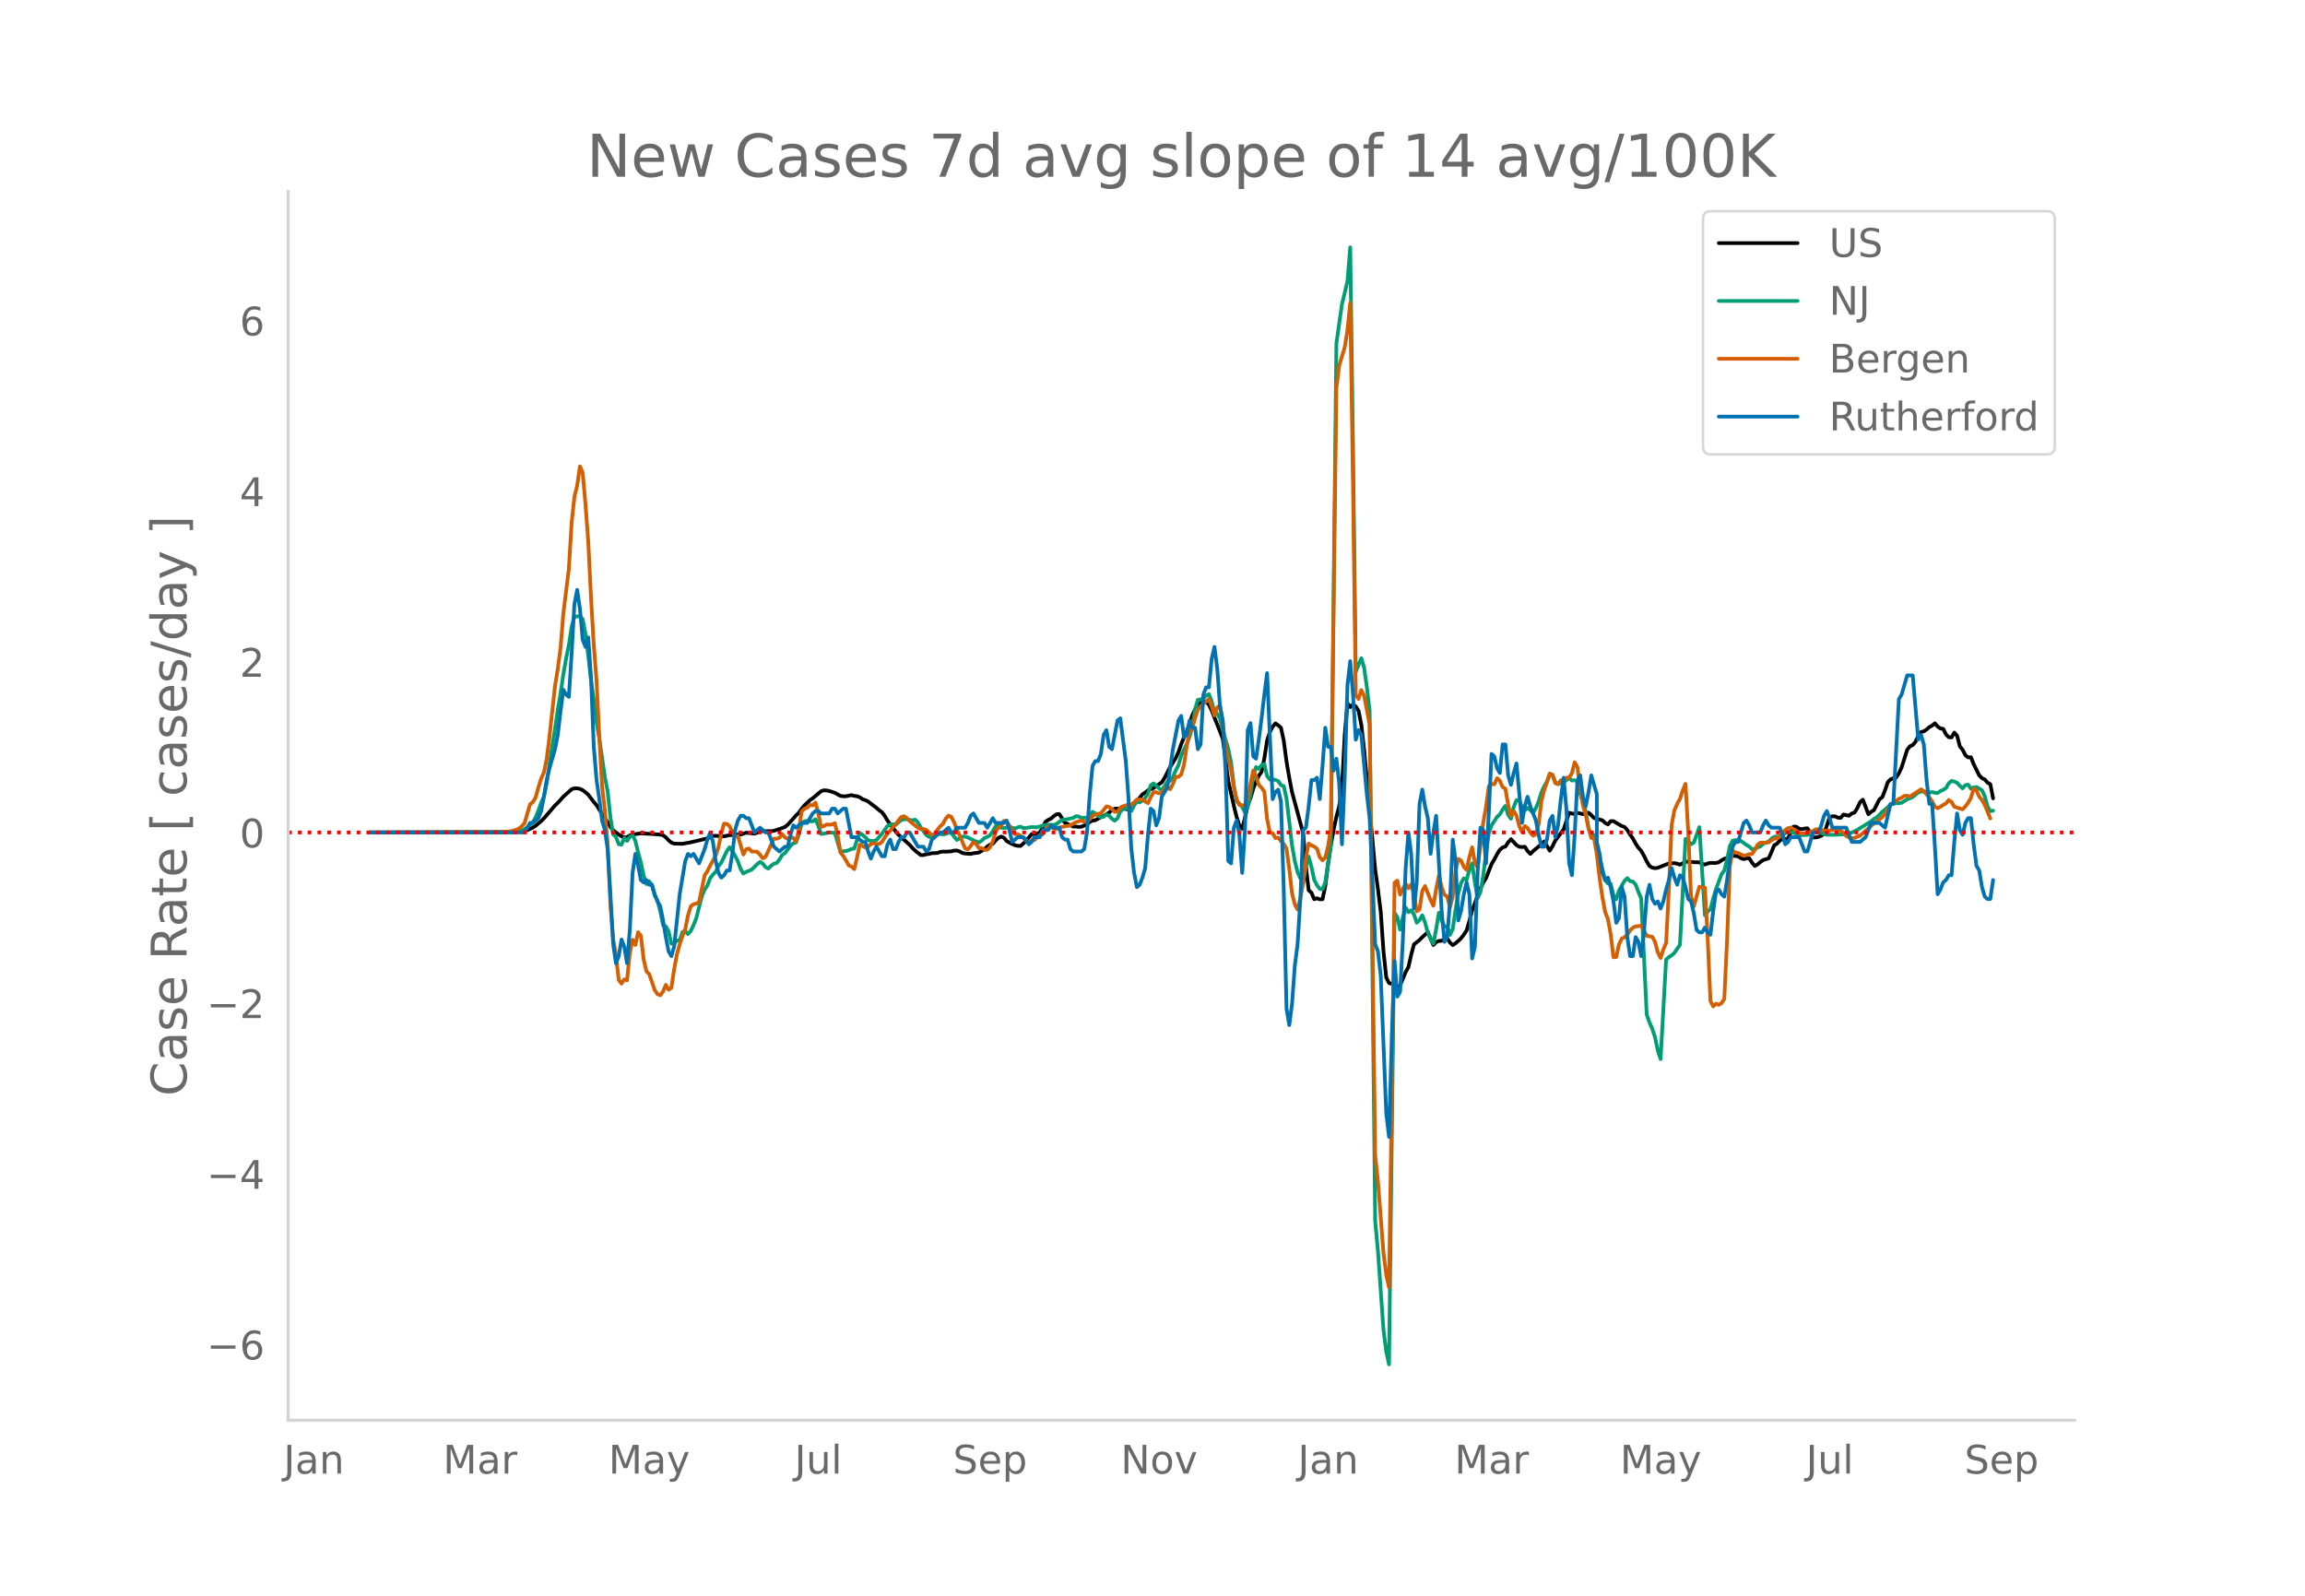 <svg height="864" viewBox="0 0 936 648" width="1248" xmlns="http://www.w3.org/2000/svg" xmlns:xlink="http://www.w3.org/1999/xlink"><defs><style>*{stroke-linecap:butt;stroke-linejoin:round}</style></defs><g id="figure_1"><path d="M0 648h936V0H0z" style="fill:#fff" id="patch_1"/><g id="axes_1"><path d="M117 576.72h725.4V77.76H117z" style="fill:none" id="patch_2"/><path clip-path="url(#p479c3ef9e5)" d="m149.973 338.045 56.267-.139 5.627-.325 1.125-.177 1.126-.31 2.25-1.038 1.126-.725 2.25-1.897 1.126-1.119 4.501-5.229 1.125-1.062 2.251-2.495 3.376-3.033 1.126-.4 1.125.044 1.125.176 1.126.566 1.125.823 1.125.998 2.251 2.955 1.125 1.327 2.251 3.54 2.25 3.374 1.126 1.848 1.125 1.415 2.251 1.7 1.125.705 1.126.48 1.125-.067 1.126-.726 1.125-.499 1.125-.044 2.25-.325 4.502.258 3.376.263 1.126.263 1.125.84 1.125 1.195 1.126.96 1.125.398 3.376.08 3.376-.612 6.752-1.597 2.251-.997 1.125-.05 3.376.207 2.251-.47 2.25-.125 1.126-.137 1.125.02 2.251-.757 3.376.398 1.126-.392 1.125-.647 1.125-.045 1.126.122 1.125-.086 1.125.053 1.126-.178 2.25-.703 2.251-.845 1.125-.907 3.376-3.779 1.126-1.077 1.125-1.585 1.126-1.367 2.25-2.144 1.126-.774 3.376-2.853 1.125-.393 1.125.053 1.126.243 2.25.719 2.251 1.24 1.125.172 1.126-.019 2.25-.46 1.126.319 1.125.144 1.126.405 1.125.803 1.125.365 1.126.554 3.376 2.57 1.125.996 1.125.8 1.126 1.481 1.125 1.942 3.376 4.464 1.125 1.292 4.502 4.07 1.125 1.277 1.125 1.088 2.251 1.763 1.126.01 1.125-.331 1.125-.128 1.126-.295 2.25-.08 1.126-.442 1.125-.136 1.125.047 2.251-.147 1.125-.28 1.126-.047 1.125.358 1.125.625 1.126.232 2.25.15 1.126-.259 2.25-.298 2.251-1.33 1.126-1.117 1.125-.72 1.125-.389 1.126-1.336 1.125-1.042 1.125-.524 1.126.422 1.125 1.36 1.125.672 2.251 1.041 1.125.259 1.126.026 1.125-.964 1.125-1.133 2.251-2.667 2.25-.166 1.126-.62 1.126-1.93 1.125-2.299 1.125-.79 1.126-.518 1.125-.995 1.125-.768 1.126-.088 2.25 3.502 3.376 1.573 1.126-.003 1.125.155 1.125-.094 2.251-.95 1.125-1.01 1.126-.526 1.125-.144 2.25-1.279 1.126-.453 1.126-.623 1.125-.758 1.125-1.092 1.126-.46 1.125-.073 2.25.156 1.126-.025 1.125.364 1.126-.499 1.125-1.691 2.25-2.681 1.126-1.393 1.125-.704 1.126-.936 2.25-.928 2.251-1.574 1.126-.742 1.125-1.812 2.25-4.403 2.251-3.627 1.126-2.404 1.125-3.274 1.125-2.731 1.126-2.366 2.25-6.596 1.126-2.411 1.125-1.834 1.125-1.11 1.126-.38 1.125.195 1.125 1.208 1.126 2.392 4.501 11.394 2.25 17.336 2.252 9.987 1.125 4.553 1.125 3.425 1.126 1.311 1.125-4.42 1.125-5.337 1.126-2.67 1.125-3.856 1.125-2.909 1.126-2.32 1.125-1.588 1.125-5.507 1.126-7.228 1.125-3.475 1.126-2.118 1.125-1.363 1.125.787 1.126.991 1.125 5.265 1.125 8.463 1.126 6.614 1.125 5.82 4.501 16.67 1.126 13.526 1.125 9.604 1.125 1.022 1.126 2.64 1.125-.382 1.125.43 1.126-.06 1.125-5.423 1.125-8.835 1.126-7.67 1.125-6.259 1.126-5.262 1.125-4.287 1.125-7.412 1.126-21.401 1.125-12.99 1.125 1.525 1.126-1.15 1.125.94 1.125 1.738 1.126 5.718 1.125 9.996 4.501 48.751 1.126 7.966 1.125 9.114 1.125 16.17 1.126 10.58 1.125 2.236 1.126.322 1.125-.522 1.125 1.85 1.126-.723 2.25-5.39 1.126-2.043 1.125-4.998 1.125-4.208 2.251-1.76 1.125-1.167 2.251-2.043 2.25 5.241 1.126-1.182 1.125-.476 1.126-.074 1.125-.587 1.126-.334 1.125 1.648 1.125 1.048 1.126-.77 1.125-.94 1.125-1.088 1.126-1.477 1.125-1.715 1.125-3.824 1.126-4.272 3.376-9 1.125-2.34 1.125-1.749 2.251-5.747 1.125-1.875 1.126-2.18 1.125-1.738 1.125-.96 1.126-.356 1.125-1.69 1.126-1.32 2.25 2.424 1.126.69 1.125.098 1.125-.12 1.126 1.745 1.125 1.168 1.125-1.143 2.251-1.873 2.25-2.049 2.251 3.745 1.126-1.796 1.125-2.313 3.376-4.49 2.25-6.787 1.126.315 1.126.146 1.125-.411 2.25.491 2.251-.55 1.126.985 1.125 1.142 3.376.949 1.125 1.07 1.126.582 1.125-1.319 1.125.012 3.376 1.993 1.126.346 1.125 1.269 1.126 1.855 1.125 1.57 1.125 2.061 1.126 1.702 1.125 1.239 1.125 2.005 1.126 2.303 1.125 1.877 1.125.659 1.126.211 1.125-.168 4.501-1.772 2.251-.098 1.125.223 1.126.387 2.25-1.175 1.126-.037 2.25.216 2.251.038 1.126.626 1.125.281 1.125-.44 1.126-.24 2.25.025 1.126-.275 1.125-.784 1.125-.63 1.126-.308 1.125-.604 1.125-.372 2.251.315 1.126.746 1.125.37 1.125-.327 1.126-.038 1.125 1.805 1.125 1.316 1.126-.587 1.125-1.012 1.125-.763 2.251-.715 1.125-2.479 1.126-2.822 1.125-.643 1.125-1.246 1.126-.74 1.125.095 1.125-.266 2.251-4.788 1.125.055 1.126.79 1.125.213 1.126-.274 1.125-.108 1.125 1.745 1.126 2.003 1.125-.042 1.125-.184 1.126-.502 1.125-.726 2.25-6.764 1.126-.404 1.125.03 1.126.545 1.125.066 1.125-1.351 2.251.496 1.125-.926 1.126-.386 1.125-1.814 1.126-2.372 1.125-1.014 2.25 5.907 1.126-1.018 1.125-.654 2.251-4.414 1.125-.823 1.126-2.839 1.125-3.294 1.125-1.148 1.126-.408 1.125-.285 1.125-1.72 1.126-2.484 2.25-7.115 1.126-1.408 1.125-.485 1.125-1.34 1.126-2.35 1.125-1.617 1.126-.261 1.125-.756 1.125-.976 1.126-.627 1.125-.915 1.125 1.31 1.126.8 1.125.162 1.125 2.242 1.126 1.13 1.125.093 1.125-1.962 1.126 1.27 1.125 4.29 1.125 1.4 1.126 2.214 1.125.878 1.125-.04 1.126 2.817 2.25 4.553 1.126 1.121 1.125.53 1.126 1.323 1.125.58 1.125 5.777h0" style="fill:none;stroke:#000;stroke-linecap:round;stroke-width:1.5" id="line2d_1"/><path clip-path="url(#p479c3ef9e5)" d="m149.973 338.04 56.267-.098 3.376-.227 1.126-.187 1.125-.32 1.125-.474 2.251-1.772 1.125-1.1 1.126-1.927 1.125-2.787 1.125-3.15 1.126-2.579 1.125-5.418 2.25-14.994 1.126-6.961 1.125-7.783 1.126-6.744 1.125-7.607 1.126-6.45 1.125-5.523 1.125-7.427 1.126-4.138 2.25-.113 1.126 1.152 1.125 6.005 1.125 8.844 1.126 10.066 1.125 7.745 1.125 9.031 1.126 6.939 2.25 15.472 1.126 5.834 1.125 10.564 1.125 6.92 1.126.998 1.125 2.964 1.125.229 1.126-2.771 1.125 1.228 1.126-1.674 1.125-.709 1.125 2.365 1.126 4.64 1.125 4.144 1.125 5.35 1.126 3.367 1.125-1.1 1.125 1.713 1.126 4.112 1.125 2.152 1.125 4.116 1.126 5.699 1.125.51 1.125 2.081 1.126 4.945 1.125-.058 1.125-1.254 1.126.046 1.125-3.434 1.126-.37 1.125 1.186 1.125-1.272 1.126-2.394 1.125-2.86 2.25-8.862 1.126-2.661 1.125-1.716 1.126-2.95 1.125-1.453 1.125-1.133 1.126-2.353 1.125-1.34 2.25-4.659 1.126-1.622 1.125 1.529 1.126 1.946 1.125 2.251 1.125 3.114 1.126 1.837 1.125-.643 2.25-.95 2.252-2.237 1.125-.882 1.125.689 1.126 1.463 1.125.551 1.125-1.138 1.126-.842 1.125-.273 1.125-1.447 1.126-1.837 1.125-.733 2.25-2.967 1.126-1.026 1.125-.354 1.126-3.185 1.125-4.385 1.126-1.043 1.125-.125 2.25.19 1.126-.851 1.125 2.56 1.126 3.394 1.125-.124 2.25-.456 2.251.14 2.251 7.61 2.25-.24 1.126-.332 1.125-.494 1.126-.169 1.125-3.493 1.126-2.815 1.125.749 1.125.995 1.126 1.18 1.125.27 1.125.035 1.126-.342 2.25-2.588 2.251-3.177 1.125-.633 1.126-.034 1.125.154 2.25-1.94 1.126-.218 1.125-.09 1.126.335 1.125.125 1.125-.229 1.126 1.169 1.125 1.968 2.25 3.09 1.126.75 1.126.157 2.25-1.276 1.126-.063 1.125.185 1.125-.184 1.126-.503 1.125.05 2.25 2.868 2.251-1.326 1.126-.061 1.125.394 2.25 1.166 2.252.894 1.125-.764 1.125-1.083 1.126-.42 1.125-.683 1.125-1.65 1.126-1.987 1.125-.19 1.125.776 1.126.09 2.25-.252 1.126.114 1.125.406 1.125-.52 1.126-.292 1.125.555 1.125-.018 2.251-.364 2.25.091 3.377-.997 1.125-.08 2.25.138 1.126-.4 2.251-1.688 1.125-.072 3.376-.673 1.126-.724 1.125.085 1.125.665 1.126-.153 1.125.068 1.125-.94 1.126-1.499 1.125.613 1.126.98 1.125.655 1.125-.24 1.126-.913 1.125.492 1.125 1.242 1.126.744 1.125-.933 1.125-2.721 1.126-1.19 1.125-.233 1.125.404 1.126.762 1.125-2.325 1.125-1.566 1.126.408 1.125-.729 1.125-1.015 1.126-1.841 1.125-3.386 1.126-.737 2.25 2.005 1.126.784 2.25-3.507 1.126-.34 1.125-1.62 1.125-2.549 1.126-2.153 1.125-3.902 1.125-2.54 1.126-2.237 1.125-2.88 1.125-3.985 1.126-7.182 1.125-3.822 1.125-.16 1.126-.574 1.125-.983 1.125-.641 1.126 2.944 1.125 4.703 1.126.335 1.125 2.054 1.125 4.62 2.25 7.687 1.126 5.544 1.126 9.3 1.125 6.38 1.125.936 1.126 1.32 1.125 2.22 1.125-1.93 1.126-5.065 1.125-7.897 1.125-3.527 1.126.733 1.125-1.545 1.125-.38 1.126 4.869 1.125 1.391 1.126-.072 1.125.241 1.125.428 1.126 1.686 1.125.38 1.125 4.99 2.251 19.177 1.125 6.31 1.126 4.445 1.125 2.557 1.125 1.852 1.126-6.567 1.125-4.118 1.125 4.154 1.126 5.257 1.125 2.185 1.125 1.523 1.126.143 1.125-2.89 2.25-15.22 2.252-203.525 2.25-15.837 2.25-9.43 1.126-13.781 1.126 80.61 1.125 91.681 2.25-5.42 1.126 3.734 1.125 8.004 1.126 9.523 2.25 207.19 1.126 12.22 2.25 32.07 1.126 8.83 1.125 5.158 2.25-183.279 1.126 1.648 1.126 5.116 1.125-5.03 1.125-3.941 1.126 1.863 1.125-.76 1.125 1.614 1.126 3.437 1.125-1.049 1.125-1.978 1.126 2.997 1.125 3.991 1.125 2.66 1.126 1.923 1.125-5.904 1.125-6.682 1.126 3.21 1.125 2.311 1.126.118 1.125 3.32 1.125-2.377 1.126-7.803 1.125-6.598 1.125-4.278 1.126-1.905 1.125.59 1.125-4.045 1.126-2.61 1.125 7.867 1.125 6.206 1.126-2.49 1.125-6.626 1.125-9.023 1.126-8.115 1.125-3.243 2.25-3.465 1.126-1.021 1.125-1.953 1.126-1.46 1.125 3.637 1.126 1.557 1.125-4.751 1.125-2.781 1.126-.034 1.125 2.82 1.125 1.356 1.126-1.011 1.125.922 1.125 1.146 1.126-1.998 1.125-2.761 1.125-3.587 1.126-2.494 1.125-1.915 1.125-2.812 1.126.101 1.125 2.884 1.125.916 1.126-.6 1.125-.176 2.25-1.724 1.126.967 1.126-.081 1.125.477 1.125 4.994 2.251 7.258 1.125 6.7 1.126 2.902 1.125-.082 4.501 18.367 1.126 1.3 1.125.155 1.125 4.634 1.126 1.632 1.125-3.587 2.25-3.927 1.126-1.081 1.126 1.224 1.125.145 1.125 1.24 1.126 2.994 1.125 2.655 2.25 47.103 1.126 3.27 1.125 2.505 1.126 3.457 1.125 5.339 1.125 3.533 2.251-40.405 1.125-.997 1.126-.723 1.125-1.023 2.25-3.29 2.252-42.96 1.125.811 1.125 1.35 1.126-.665 2.25-6.248 2.251 35.737 1.125-1.481 1.126-1.003 1.125-4.345 1.125-3.762 2.251-6.048 1.125-1.536 1.126-4.342 1.125-5.597 1.125-2.142 1.126-.276 2.25.378 2.251 1.614 1.126.65 1.125 1.09 1.125-.137 1.126-.602 1.125-.374 1.125-1.095 1.126-.503 1.125-.374 1.125-1.185 1.126-.758 1.125-.133 1.125.037 1.126-.424 1.125-1.007 1.125-.458 1.126.052 2.25.695 2.251.563 2.25-.131 1.126-.15 1.126-.477 1.125-.29 1.125.017 1.126.157 1.125.466 1.125.243 1.126-.038 1.125.074 4.501-.205 1.126-.363 2.25-.36 2.251-1.085 5.627-3.503 1.125-.931 1.126-.68 1.125-1.038 1.125-1.214 1.126-.862 2.25-2.055 1.126-.374 1.125-.153 1.125-.014 1.126-.187 2.25-1.42 1.126-.391 1.125-.538 2.25-1.853 1.126-.342 1.126-.074 2.25.482 1.126-.235 1.125.304 1.125.092 1.126-.77 1.125-.526 1.125-.687 1.126-1.974 1.125-.95 1.125.281 1.126.48 1.125 1.23 1.125 1.019 1.126-1.29 1.125-.21 1.125 1.647 1.126-.541 1.125-.114 1.126.598 1.125.748 1.125 2.393 1.126 4.17 1.125 1.899 1.125-.215h0" style="fill:none;stroke:#009e73;stroke-linecap:round;stroke-width:1.5" id="line2d_2"/><path clip-path="url(#p479c3ef9e5)" d="m149.973 338.04 49.515-.095 4.501-.133 3.377-.247 2.25-.588 1.126-.53 1.125-.93 1.125-1.233 2.251-7.7 1.125-.872 1.126-1.878 1.125-4.077 1.125-3.585 1.126-2.522 1.125-5.462 1.125-8.97 2.251-20.578 1.125-6.998 1.126-8.478 1.125-13.958 2.25-18.226 1.126-18.624 1.126-10.564 1.125-4.57 1.125-7.852 1.126 2.617 1.125 12.745 1.125 15.077 1.126 22.93 1.125 19.23 1.125 14.585 1.126 22.758 1.125 20.065 1.125 9.71 1.126 13.75 1.125 24.542 1.125 13.977 1.126 6.449 1.125 10.07 1.125 1.536 1.126-1.706 1.125.379 1.126-10.943 1.125-5.52 1.125 2.087 1.126-5.177 1.125 1.46 1.125 9.615 1.126 4.818 1.125 1.137 2.25 6.506 1.126 1.63 1.125.437 1.126-1.517 1.125-2.712 1.125 1.972 1.126-.74 1.125-7.548 1.125-6.03 1.126-4.116 1.125-3.3 1.126-2.826 1.125-5.614 1.125-3.66 1.126-.892 1.125-.19 1.125-.777 2.251-10.753 1.125-1.67 1.126-2.275 2.25-4.078 1.126-3.394 1.125-5.576 1.125-3.964 1.126.057 1.125.91 1.125 2.485 1.126 1.84 1.125-.285 2.25 7.491 1.126-2.124 1.126-.284 1.125 1.232 1.125-.038 1.126.152 1.125 1.195 1.125 1.441 1.126-.645 3.376-7.34 1.125.02 1.125-.417 1.126-1.442 1.125 1.328 1.125.607 1.126-.816 1.125.455 1.125 1.423 1.126-4.59 1.125-7.624 1.126-1.119 1.125-.398 1.125-1.176 1.126.228 1.125-1.12 1.125 4.06 1.126 5.84 1.125-.36 1.125-.664 1.126.095 1.125-.114 1.125-.512 1.126 4.855 1.125 7.018 1.125 1.384 1.126 1.82 1.125 2.05 1.125.473 1.126 1.043 1.125-4.646 1.126-5.273 2.25 1.138 1.126-.341 1.125-1.024 1.125-.398 1.126.379 1.125-.057 1.125-.797 1.126-1.877 1.125-1.555 1.125-1.1 1.126-1.67 1.125-1.023 1.125-1.612 1.126-1.328 1.125-.285 1.125.778 1.126 1.195 3.376 2.693 1.125.569 1.126-.019 1.125.322 2.25 2.2 1.126-.569 1.125-1.63 1.126-1.423 1.125-.986 1.125-2.143 1.126-1.233 1.125.474 1.125 2.124 1.126 2.997 1.125 2.37 2.25 5.33 1.126.398 1.125-1.29 1.126-1.63 1.125.777 1.126 1.65 1.125-.038 1.125.74 1.126-.02 1.125-1.024 1.125-2.294 1.126-3.926 1.125-1.707 1.125-.872 1.126-1.935 1.125.247 1.125 1.706 1.126 2.106 1.125 1.346 1.125.02 1.126.644 1.125.853 1.125 1.176 1.126.588 1.125-.664 1.126-.246 2.25-2.03 1.126-.208 1.125-1.935 1.125-1.479 2.25 1.005 1.126.171 2.251-.872 2.25-.36 1.126-.266 2.25-1.309 2.251-.607 1.126.455 1.125.19 2.25-2.465 1.126-.645 1.126-.285 1.125-.151 2.25-2.845 1.126.227 1.125.854 1.126 1.1 1.125-.02 1.125-1.63 1.126-.588 1.125-.342 1.125-.512 1.126.323 2.25-2.181 2.251-.114 1.125.891 1.126.664 1.125-2.446 1.126-2.03 1.125.076 1.125.398 1.126-.018 1.125-1.821 1.125-.607 1.126.815 1.125-2.143 1.125-2.882 1.126-.02 1.125-.948 1.125-3.944 1.126-7.606 1.125-5.5 1.125-1.687 1.126-4.21 1.125-3.244 1.125-1.555 3.376-2.902 1.126 3.035 1.125 3.66 1.126-3.319 1.125-.796 1.125 7.055 1.126 9.862 1.125 4.95 1.125 4.134 1.126 7.245 1.125 4.78 1.125 2.389 1.126.208 1.125-.17 1.125-2.428 1.126-6.145 1.125-5.443 1.125 2.295 1.126 3.566 1.125 1.119 1.125 1.574 1.126 11.113 1.125 5.425 1.126.398 1.125 1.953 1.125-.19 1.126 1.442 1.125 1.119 1.125 1.896 1.126 8.307 1.125 9.9 1.125 4.438 1.126 2.086 1.125-4.532 1.125-6.202 1.126-10.298 1.125-5.747 1.125.74 1.126.493 1.125.853 1.125 3.49 1.126 1.214 1.125-1.1 1.125-4.514 1.126-7.358 2.25-178.692 1.126-9.199 2.25-7.396 1.126-7.017 1.125-11.02 1.126 73.681 1.125 85.648 1.125 1.48 1.126-3.623 1.125 2.238 2.25 11.72 2.251 174.937 1.126 10.602 2.25 29.055 1.126 8.933 1.125 5.082 1.126-77.568 1.125-86.786 1.125-.815 1.126 5.651 2.25-4.532 1.126 1.991 1.125-1.593 1.125 3.622 1.126 7.302 1.125-.74 1.125-7.529 1.126-1.991 2.25 5.69 1.126 2.332 1.125-6.695 1.125-5.632 1.126 4.798 1.125 3.091 1.126.664 1.125 4.362 1.125-4.305 1.126-10.26 1.125-5.064 1.125.664 1.126 2.56 1.125 1.233 1.125-5.235 1.126-3.926 1.125 6.316 1.125 1.859 2.251-18.15 1.125-6.43 1.126-8.401 1.125-.873 1.125.095 1.126-2.484 1.125 1.043 1.125 2.56 1.126.683 1.125 6.486 1.126 4.647 1.125-2.049 1.125 1.783 1.126 4.21 1.125 2.504 1.125-2.447 1.126.797 1.125 1.915 1.125 1.214 1.126-.569 1.125-4.115 1.125-9.37 1.126-4.513 1.125-3.091 1.125-3.604 1.126.55 1.125 3.395 1.125.303 1.126-1.517 1.125.209 1.126-1.214 1.125-.076 1.125-1.783 1.126-4.419 1.125 2.01 1.125 9.313 1.126 6.24 1.125 3.906 1.125 5.235 1.126 4.02 1.125.228 1.125 6.486 1.126 9.654 1.125 7.624 1.125 6.087 1.126 2.864 1.125 6.183 1.125 9.312 1.126-.076 1.125-5.158 1.125-2.333 1.126-.55 1.125-1.024 1.126-1.707 1.125-1.138 1.125-.531 1.126-.095 1.125-.247 2.25 4.173 2.251.398 1.126 2.067 1.125 4.249 1.125 2.275 1.126-3.394 1.125-2.693 1.125-21.697 1.126-26.286 1.125-5.955 1.125-2.541 1.126-2.049 1.125-3.394 1.126-2.694 1.125 19.971 1.125 25.698 1.126 4.097 2.25-8.023 1.126.323 1.125.057 1.125 20.463 1.126 25.547 1.125 2.238 1.125-1.081 1.126.417 1.125-.664 1.125-1.726 1.126-23.934 1.125-29.852 1.125-6.41 1.126.702 1.125.284 2.25 1.081 1.126-.208 1.126-.418 1.125-.057 1.125-1.63 1.126-2.163 1.125-.815 1.125-.057 1.126.095 1.125-.17 1.125-.892 1.126-.588 1.125-.152 1.125-.702 1.126-1.27 1.125-1.442 1.125-.74 1.126-.189 1.125.588 1.125.872 1.126.55 1.125.38 1.126-.038 1.125-.436 1.125-.095 1.126-.474 1.125-.664 1.125-.057 2.251.55 1.125.095 1.126-.076 1.125-.247 3.376.266 1.125.967 1.126 1.195 1.125.588 1.125.322 1.126-.133 2.25-.91 3.377-2.977 1.125-1.044 1.125-.891 1.126-.702 2.25-1.896 1.126-1.29 2.25-3.68 3.376-2.446 1.126-.474 1.125-.758 1.125-.038 1.126.322 4.501-2.94 1.126.797 2.25 2.503 1.126 1.631 1.125 2.106 1.125.663 1.126-.625 1.125-.76 1.125-.568 1.126-1.404 1.125.778 1.125 1.935 3.376 1.08 1.126-1.232 1.125-1.404 1.125-2.029 1.126-3.83 1.125.853 1.126 2.484 1.125 1.347 1.125 1.99 2.25 5.52h0" style="fill:none;stroke:#d55e00;stroke-linecap:round;stroke-width:1.5" id="line2d_3"/><path clip-path="url(#p479c3ef9e5)" d="M149.973 338.04h63.02l2.25-3.864h1.125l2.251-1.932 1.125-2.898 1.126-5.796 1.125-6.761 1.125-4.83 2.251-7.727 1.125-5.796 1.126-9.66 1.125-8.693 1.126 1.932 1.125.966 1.125-17.387 1.126-20.285 1.125-5.795 1.125 7.727 1.126 12.557 1.125 2.898 1.125-3.864 1.126 16.421 1.125 28.013 1.125 13.523 1.126 7.727 1.125 8.694 1.125 3.863 1.126 7.728 1.125 18.353 1.125 20.285 1.126 7.727 1.125-2.898 1.125-6.761 1.126 2.897 1.125 6.762 1.126-13.523 1.125-23.183 1.125-7.727 1.126 4.83 1.125 5.795 1.125.966 1.126-.966 1.125 1.932h1.125l1.126 3.864 1.125 2.898 1.125 1.932 1.126 5.795 1.125 6.762 1.125 5.795 1.126 1.932 1.125-3.864 2.25-21.25 2.252-13.523 1.125-2.898 1.125.966 1.126-.966 2.25 3.864 2.251-5.796 1.125-3.864 1.126-2.898 1.125 3.864 1.125 7.728 1.126 4.83 1.125 1.931 1.125-.966 1.126-1.932h1.125l1.125-6.761 1.126-9.66 1.125-3.863 1.125-1.932h1.126l1.125.966h1.126l2.25 5.795 2.25-1.931 2.252 1.931h1.125l2.25 5.796 2.251 1.932 2.251-1.932h1.125l1.126-4.83 1.125-3.863 1.125.966 2.251-1.932h2.25l2.252-3.864 1.125-.966h1.125l1.126.966h3.376l1.125-1.932h1.125l1.126 1.932 2.25-1.932h1.126l2.25 11.591h2.251l2.25 1.932h1.126l1.126 3.864 1.125 2.898 1.125-2.898 1.126-1.932 2.25 3.864h1.126l1.125-4.83 1.125-1.932 1.126 3.864h1.125l1.125-2.898 1.126-1.932h1.125l1.125-1.932h1.126l3.376 5.796h2.25l1.126 1.932 1.125-.966 1.126-3.864 3.376-2.898h1.125l2.25-1.931 1.126 1.931h1.125l1.126-1.931h3.376l1.125-1.932 1.125-2.898 1.126-.966 2.25 3.864h2.251l1.126 1.932 2.25-3.864 1.126 1.932h3.376l1.125-.966 1.125 3.863 1.126 4.83 2.25-1.932h2.251l1.125.966 1.126 1.932 1.125-.966 1.126-1.932h2.25l1.126-2.898h2.25l1.126-1.931 1.125.966h2.25l1.126 3.863 1.125.966h1.126l1.125 3.864 1.125.966h3.376l1.126-.966 1.125-6.762 1.125-15.455 1.126-11.59 1.125-1.933h1.126l1.125-2.898 1.125-7.727 1.126-1.932 1.125 6.762 1.125.966 2.251-11.592 1.125-.966 2.251 17.387 1.125 15.455 1.126 20.285 1.125 9.66 1.125 5.795 1.126-.966 1.125-2.898 1.125-3.863 1.126-13.524 1.125-10.625 1.126.966 1.125 5.796 1.125-2.898 1.126-8.694 2.25-3.863 2.251-15.455 2.25-11.592 1.126-1.932 1.125 8.694 1.126-.966 1.125-5.796 1.125 2.898h1.126l1.125 8.694 1.125-1.932 1.126-20.285 1.125-2.898h1.125l1.126-11.591 1.125-4.83 1.126 8.694 1.125 15.455 1.125 5.795 1.126 20.285 1.125 36.706 1.125.966 1.126-14.49 1.125-2.897 1.125 5.795 1.126 15.455 1.125-17.387 1.125-40.569 1.126-2.898 1.125 13.523 1.125.966 1.126-7.727 1.125-8.694 1.125-9.659 1.126-8.693 2.25 51.194 1.126-2.898 1.125-.965 1.126 4.83 1.125 35.739 1.125 48.297 1.126 6.761 1.125-8.693 1.125-15.455 1.126-8.693 1.125-18.353 1.125-28.013 1.126-.965 1.125-8.694 1.125-10.625h1.126l1.125-.966 1.125 8.693 1.126-13.523 1.125-15.455 1.125 7.728h1.126l1.125 9.659 1.126-4.83 1.125 9.66 1.125 25.114 1.126-27.046 1.125-37.672 1.125-9.66 1.126 13.524 1.125 18.353 1.125-3.864 1.126 1.932 2.25 24.148 1.126 9.66 1.125 24.148 1.125 27.047 1.126 2.897 1.125 9.66 2.25 56.024 1.126 9.66 1.126-40.57 1.125-30.91 1.125 14.49 1.126-1.933 1.125-21.25 1.125-28.978 1.126-14.49 1.125 8.694 1.125 22.216 1.126-10.625 1.125-31.876 1.125-5.795 1.126 6.761 1.125 4.83 1.125 14.489 1.126-8.694 1.125-6.761 2.25 38.637 1.126 12.558 1.126-1.932 1.125-14.49 1.125-25.114 1.126 8.694 1.125 24.148 1.125-3.864 1.126-6.761 1.125-4.83 1.125 4.83 1.126 26.08 1.125-4.83 1.125-30.91 1.126-17.386 1.125.965 1.125 13.524 1.126-20.285 1.125-24.149 1.125.966 1.126 4.83 1.125 1.932 1.125-11.591h1.126l1.125 12.557 1.126 3.864 1.125-4.83 1.125-3.864 2.25 24.149 1.126-6.762 1.126-3.864 1.125 3.864 2.25 5.796 1.126 5.795 1.125 4.83h1.126l1.125-2.898 1.125-7.727 1.126-1.932 1.125 8.693 1.125-4.83 1.126-10.625 1.125-8.693 1.126 12.557 1.125 22.217 1.125 4.83 1.126-16.422 1.125-22.216 1.125-1.932 1.126 8.693 1.125 3.864 1.125-5.796 1.126-6.761 2.25 7.727v19.32l1.126 4.829 1.125 7.727 1.125 2.898 1.126-.966 1.125 3.864 1.125 5.796 1.126 8.693 1.125-1.932 1.125-12.557 1.126 3.864 1.125 16.42 1.126 7.728h1.125l1.125-7.727 1.126 1.932 1.125 5.795 1.125-9.66 1.126-14.488 1.125-4.83 1.125 5.796 1.126 1.932 1.125-.966 1.125 2.897 1.126-2.897 1.125-4.83 1.125-3.864 1.126-4.83 1.125 3.864 1.125 2.898 1.126-3.864 1.125.966 1.126 3.864 1.125 4.83 1.125.966 1.126 4.83 1.125 6.76 1.125.967h1.126l1.125-1.932 1.125 1.932 1.126.966 1.125-9.66 1.125-7.727 1.126-.966 1.125 1.932 1.125.966 1.126-6.762 1.125-8.693 1.125-4.83 1.126-1.932h1.125l2.25-7.727 1.126-.966 1.126 1.932 1.125 2.897h3.376l1.125-2.897 1.126-1.932 1.125 1.932 1.125.966h3.376l1.126 2.897 1.125 3.864 1.125-.966 1.126-1.932h3.376l2.25 5.796h1.126l2.25-7.728h2.251l1.126-2.897 1.125-3.864 1.125-1.932 1.126 2.898 1.125 3.864h5.627l2.25 5.795h3.377l2.25-1.932 2.25-5.795h3.377l2.25 1.932 2.251-9.66h1.126l2.25-42.501 1.126-1.932 2.25-7.728h2.251l2.25 26.08 1.126-1.931 1.126 3.864 1.125 14.489 1.125 9.66h1.126l1.125 17.386 1.125 19.319 1.126-1.932 1.125-2.898 1.125-.966 1.126-1.932h1.125l1.125-13.523 1.126-11.591 1.125 6.761 1.125 1.932 1.126-4.83 1.125-1.931h1.125l1.126 10.625 1.125 8.694 1.126 1.931 1.125 6.762 1.125 3.864 1.126.966h1.125l1.125-7.728h0" style="fill:none;stroke:#0072b2;stroke-linecap:round;stroke-width:1.5" id="line2d_4"/><path clip-path="url(#p479c3ef9e5)" d="M117 338.04h725.4" style="fill:none;stroke:red;stroke-dasharray:1.5,2.475;stroke-dashoffset:0;stroke-width:1.5" id="line2d_5"/><path d="M117 576.72V77.76" style="fill:none;stroke:#d3d3d3;stroke-linecap:square;stroke-linejoin:miter;stroke-width:1.25" id="patch_3"/><path d="M117 576.72h725.4" style="fill:none;stroke:#d3d3d3;stroke-linecap:square;stroke-linejoin:miter;stroke-width:1.25" id="patch_4"/><g id="matplotlib.axis_1"><g id="xtick_1"><g style="fill:#696969" transform="matrix(.16 0 0 -.16 115.133 598.378)" id="text_1"><defs><path d="M9.813 72.906h9.859V5.078q0-13.187-5-19.14-5-5.954-16.094-5.954h-3.75v8.297h3.078q6.531 0 9.219 3.672Q9.813-4.39 9.813 5.078z" id="DejaVuSans-74"/><path d="M34.281 27.484q-10.89 0-15.093-2.484-4.204-2.484-4.204-8.5 0-4.781 3.157-7.594 3.156-2.797 8.562-2.797 7.485 0 12 5.297 4.516 5.297 4.516 14.078v2zm17.922 3.72V0H43.22v8.297Q40.14 3.328 35.547.953q-4.594-2.375-11.234-2.375-8.391 0-13.36 4.719Q6 8.016 6 15.922q0 9.219 6.172 13.906 6.187 4.688 18.437 4.688h12.61v.89q0 6.203-4.078 9.594-4.078 3.39-11.453 3.39-4.688 0-9.141-1.124-4.438-1.125-8.531-3.375v8.312q4.921 1.906 9.562 2.844 4.64.953 9.031.953 11.875 0 17.735-6.156 5.86-6.14 5.86-18.64z" id="DejaVuSans-97"/><path d="M54.89 33.016V0h-8.984v32.719q0 7.765-3.031 11.61-3.031 3.858-9.078 3.858-7.281 0-11.484-4.64-4.204-4.625-4.204-12.64V0H9.08v54.688h9.03v-8.5q3.235 4.937 7.594 7.374Q30.078 56 35.797 56q9.422 0 14.25-5.828 4.844-5.828 4.844-17.156z" id="DejaVuSans-110"/></defs><use xlink:href="#DejaVuSans-74"/><use x="29.492" xlink:href="#DejaVuSans-97"/><use x="90.771" xlink:href="#DejaVuSans-110"/></g></g><g id="xtick_2"><g style="fill:#696969" transform="matrix(.16 0 0 -.16 179.893 598.378)" id="text_2"><defs><path d="M9.813 72.906h14.703l18.593-49.61 18.703 49.61h14.704V0H66.89v64.016l-18.797-50h-9.907l-18.796 50V0H9.813z" id="DejaVuSans-77"/><path d="M41.11 46.297q-1.516.875-3.297 1.281Q36.03 48 33.89 48q-7.625 0-11.703-4.953-4.079-4.953-4.079-14.234V0H9.08v54.688h9.03v-8.5q2.844 4.984 7.375 7.39Q30.031 56 36.531 56q.922 0 2.047-.125 1.125-.11 2.484-.36z" id="DejaVuSans-114"/></defs><use xlink:href="#DejaVuSans-77"/><use x="86.279" xlink:href="#DejaVuSans-97"/><use x="147.559" xlink:href="#DejaVuSans-114"/></g></g><g id="xtick_3"><g style="fill:#696969" transform="matrix(.16 0 0 -.16 247.093 598.378)" id="text_3"><defs><path d="M32.172-5.078q-3.797-9.766-7.422-12.735-3.61-2.984-9.656-2.984H7.906v7.516h5.282q3.703 0 5.75 1.765Q21-9.766 23.483-3.219l1.61 4.094-22.11 53.813H12.5l17.094-42.766 17.093 42.766h9.516z" id="DejaVuSans-121"/></defs><use xlink:href="#DejaVuSans-77"/><use x="86.279" xlink:href="#DejaVuSans-97"/><use x="147.559" xlink:href="#DejaVuSans-121"/></g></g><g id="xtick_4"><g style="fill:#696969" transform="matrix(.16 0 0 -.16 322.627 598.378)" id="text_4"><defs><path d="M8.5 21.578v33.11h8.984V21.922q0-7.766 3.016-11.656 3.031-3.875 9.094-3.875 7.265 0 11.484 4.64 4.234 4.64 4.234 12.656v31h8.985V0h-8.984v8.406Q42.047 3.422 37.718 1q-4.313-2.422-10.032-2.422-9.421 0-14.312 5.86Q8.5 10.296 8.5 21.578zM31.11 56z" id="DejaVuSans-117"/><path d="M9.422 75.984h8.984V0H9.422z" id="DejaVuSans-108"/></defs><use xlink:href="#DejaVuSans-74"/><use x="29.492" xlink:href="#DejaVuSans-117"/><use x="92.871" xlink:href="#DejaVuSans-108"/></g></g><g id="xtick_5"><g style="fill:#696969" transform="matrix(.16 0 0 -.16 386.97 598.378)" id="text_5"><defs><path d="M53.516 70.516V60.89q-5.61 2.687-10.594 4-4.984 1.328-9.625 1.328-8.047 0-12.422-3.125t-4.375-8.89q0-4.845 2.906-7.313 2.907-2.453 11.016-3.97l5.953-1.218q11.031-2.11 16.281-7.406 5.25-5.297 5.25-14.172 0-10.61-7.11-16.078-7.093-5.469-20.812-5.469-5.172 0-11.015 1.172Q13.14.922 6.89 3.219v10.156q6-3.36 11.765-5.078 5.766-1.703 11.328-1.703 8.438 0 13.032 3.312 4.593 3.328 4.593 9.485 0 5.359-3.297 8.39-3.296 3.032-10.812 4.547L27.484 33.5q-11.03 2.188-15.968 6.875-4.922 4.688-4.922 13.047 0 9.672 6.812 15.234 6.813 5.563 18.766 5.563 5.14 0 10.453-.938 5.328-.922 10.89-2.765z" id="DejaVuSans-83"/><path d="M56.203 29.594v-4.39H14.891q.593-9.282 5.593-14.142 5-4.859 13.938-4.859 5.172 0 10.031 1.266 4.86 1.265 9.656 3.812v-8.5Q49.266.734 44.187-.344 39.11-1.422 33.892-1.422q-13.094 0-20.735 7.61-7.64 7.625-7.64 20.625 0 13.421 7.25 21.296Q20.016 56 32.328 56q11.031 0 17.453-7.11 6.422-7.093 6.422-19.296zm-8.984 2.64q-.094 7.36-4.125 11.75-4.032 4.407-10.672 4.407-7.516 0-12.031-4.25-4.516-4.25-5.203-11.97z" id="DejaVuSans-101"/><path d="M18.11 8.203v-29H9.077v75.484h9.031v-8.296q2.844 4.875 7.157 7.234Q29.594 56 35.594 56q9.968 0 16.187-7.906 6.235-7.907 6.235-20.797T51.78 6.484q-6.218-7.906-16.187-7.906-6 0-10.328 2.375-4.313 2.375-7.157 7.25zm30.578 19.094q0 9.906-4.079 15.547-4.078 5.64-11.203 5.64-7.14 0-11.218-5.64-4.079-5.64-4.079-15.547 0-9.906 4.078-15.547 4.079-5.64 11.22-5.64 7.124 0 11.202 5.64t4.078 15.547z" id="DejaVuSans-112"/></defs><use xlink:href="#DejaVuSans-83"/><use x="63.477" xlink:href="#DejaVuSans-101"/><use x="125" xlink:href="#DejaVuSans-112"/></g></g><g id="xtick_6"><g style="fill:#696969" transform="matrix(.16 0 0 -.16 455.082 598.378)" id="text_6"><defs><path d="M9.813 72.906h13.28l32.329-60.984v60.984h9.562V0h-13.28L19.39 60.984V0H9.813z" id="DejaVuSans-78"/><path d="M30.61 48.39q-7.22 0-11.422-5.64-4.204-5.64-4.204-15.453 0-9.813 4.172-15.453 4.188-5.64 11.453-5.64 7.188 0 11.375 5.655 4.203 5.672 4.203 15.438 0 9.719-4.203 15.406-4.187 5.688-11.375 5.688zm0 7.61q11.718 0 18.406-7.625 6.703-7.61 6.703-21.078 0-13.422-6.703-21.078-6.688-7.64-18.407-7.64-11.765 0-18.437 7.64-6.656 7.656-6.656 21.078 0 13.469 6.656 21.078Q18.844 56 30.609 56z" id="DejaVuSans-111"/><path d="M2.984 54.688H12.5L29.594 8.797l17.093 45.89h9.516L35.687 0H23.485z" id="DejaVuSans-118"/></defs><use xlink:href="#DejaVuSans-78"/><use x="74.805" xlink:href="#DejaVuSans-111"/><use x="135.986" xlink:href="#DejaVuSans-118"/></g></g><g id="xtick_7"><g style="fill:#696969" transform="matrix(.16 0 0 -.16 527.011 598.378)" id="text_7"><use xlink:href="#DejaVuSans-74"/><use x="29.492" xlink:href="#DejaVuSans-97"/><use x="90.771" xlink:href="#DejaVuSans-110"/></g></g><g id="xtick_8"><g style="fill:#696969" transform="matrix(.16 0 0 -.16 590.645 598.378)" id="text_8"><use xlink:href="#DejaVuSans-77"/><use x="86.279" xlink:href="#DejaVuSans-97"/><use x="147.559" xlink:href="#DejaVuSans-114"/></g></g><g id="xtick_9"><g style="fill:#696969" transform="matrix(.16 0 0 -.16 657.845 598.378)" id="text_9"><use xlink:href="#DejaVuSans-77"/><use x="86.279" xlink:href="#DejaVuSans-97"/><use x="147.559" xlink:href="#DejaVuSans-121"/></g></g><g id="xtick_10"><g style="fill:#696969" transform="matrix(.16 0 0 -.16 733.38 598.378)" id="text_10"><use xlink:href="#DejaVuSans-74"/><use x="29.492" xlink:href="#DejaVuSans-117"/><use x="92.871" xlink:href="#DejaVuSans-108"/></g></g><g id="xtick_11"><g style="fill:#696969" transform="matrix(.16 0 0 -.16 797.723 598.378)" id="text_11"><use xlink:href="#DejaVuSans-83"/><use x="63.477" xlink:href="#DejaVuSans-101"/><use x="125" xlink:href="#DejaVuSans-112"/></g></g></g><g id="matplotlib.axis_2"><g id="ytick_1"><g style="fill:#696969" transform="matrix(.16 0 0 -.16 83.912 552.03)" id="text_12"><defs><path d="M10.594 35.5h62.593v-8.297H10.594z" id="DejaVuSans-8722"/><path d="M33.016 40.375q-6.641 0-10.532-4.547-3.875-4.531-3.875-12.437 0-7.86 3.875-12.438 3.891-4.562 10.532-4.562 6.64 0 10.515 4.562 3.875 4.578 3.875 12.438 0 7.906-3.875 12.437-3.875 4.547-10.515 4.547zm19.578 30.922v-8.984q-3.719 1.75-7.5 2.671-3.782.938-7.5.938-9.766 0-14.922-6.594-5.14-6.594-5.875-19.922 2.875 4.25 7.219 6.516 4.359 2.266 9.578 2.266 10.984 0 17.36-6.672 6.374-6.657 6.374-18.125 0-11.235-6.64-18.032-6.641-6.78-17.672-6.78-12.657 0-19.344 9.687-6.688 9.703-6.688 28.109 0 17.281 8.204 27.563 8.203 10.28 22.015 10.28 3.719 0 7.5-.734t7.89-2.187z" id="DejaVuSans-54"/></defs><use xlink:href="#DejaVuSans-8722"/><use x="83.789" xlink:href="#DejaVuSans-54"/></g></g><g id="ytick_2"><g style="fill:#696969" transform="matrix(.16 0 0 -.16 83.912 482.726)" id="text_13"><defs><path d="M37.797 64.313 12.89 25.39h24.906zm-2.594 8.593H47.61V25.391h10.407v-8.203H47.609V0h-9.812v17.188H4.89v9.515z" id="DejaVuSans-52"/></defs><use xlink:href="#DejaVuSans-8722"/><use x="83.789" xlink:href="#DejaVuSans-52"/></g></g><g id="ytick_3"><g style="fill:#696969" transform="matrix(.16 0 0 -.16 83.912 413.422)" id="text_14"><defs><path d="M19.188 8.297h34.421V0H7.33v8.297q5.609 5.812 15.296 15.594 9.703 9.797 12.188 12.64 4.734 5.313 6.609 9 1.89 3.688 1.89 7.25 0 5.813-4.078 9.469-4.078 3.672-10.625 3.672-4.64 0-9.797-1.61-5.14-1.609-11-4.89v9.969Q13.767 71.78 18.938 73q5.188 1.219 9.485 1.219 11.328 0 18.062-5.672 6.735-5.656 6.735-15.125 0-4.5-1.688-8.531-1.672-4.016-6.125-9.485-1.218-1.422-7.765-8.187-6.532-6.766-18.453-18.922z" id="DejaVuSans-50"/></defs><use xlink:href="#DejaVuSans-8722"/><use x="83.789" xlink:href="#DejaVuSans-50"/></g></g><g id="ytick_4"><g style="fill:#696969" transform="matrix(.16 0 0 -.16 97.32 344.118)" id="text_15"><defs><path d="M31.781 66.406q-7.61 0-11.453-7.5Q16.5 51.422 16.5 36.375q0-14.984 3.828-22.484 3.844-7.5 11.453-7.5 7.672 0 11.5 7.5 3.844 7.5 3.844 22.484 0 15.047-3.844 22.531-3.828 7.5-11.5 7.5zm0 7.813q12.266 0 18.735-9.703 6.468-9.688 6.468-28.141 0-18.406-6.468-28.11-6.47-9.687-18.735-9.687-12.25 0-18.718 9.688-6.47 9.703-6.47 28.109 0 18.453 6.47 28.14Q19.53 74.22 31.78 74.22z" id="DejaVuSans-48"/></defs><use xlink:href="#DejaVuSans-48"/></g></g><g id="ytick_5"><use xlink:href="#DejaVuSans-50" style="fill:#696969" transform="matrix(.16 0 0 -.16 97.32 274.814)" id="text_16"/></g><g id="ytick_6"><use xlink:href="#DejaVuSans-52" style="fill:#696969" transform="matrix(.16 0 0 -.16 97.32 205.51)" id="text_17"/></g><g id="ytick_7"><use xlink:href="#DejaVuSans-54" style="fill:#696969" transform="matrix(.16 0 0 -.16 97.32 136.206)" id="text_18"/></g><g style="fill:#696969" transform="matrix(0 -.2 -.2 0 75.753 445.117)" id="text_19"><defs><path d="M64.406 67.281v-10.39q-4.984 4.64-10.625 6.922-5.64 2.296-11.984 2.296-12.5 0-19.14-7.64-6.641-7.64-6.641-22.094 0-14.406 6.64-22.047 6.64-7.64 19.14-7.64 6.345 0 11.985 2.296 5.64 2.297 10.625 6.938V5.609Q59.234 2.094 53.437.33q-5.78-1.75-12.218-1.75-16.563 0-26.094 10.124-9.516 10.14-9.516 27.672 0 17.578 9.516 27.703 9.531 10.14 26.094 10.14 6.531 0 12.312-1.734 5.797-1.734 10.875-5.203z" id="DejaVuSans-67"/><path d="M44.281 53.078v-8.5q-3.797 1.953-7.906 2.922-4.094.984-8.5.984-6.688 0-10.031-2.047-3.344-2.046-3.344-6.156 0-3.125 2.39-4.906 2.391-1.781 9.626-3.39l3.078-.688q9.562-2.047 13.593-5.781 4.032-3.735 4.032-10.422 0-7.625-6.032-12.078-6.03-4.438-16.578-4.438-4.39 0-9.156.86Q10.688.296 5.422 2v9.281q4.984-2.594 9.812-3.89 4.829-1.282 9.579-1.282 6.343 0 9.75 2.172 3.421 2.172 3.421 6.125 0 3.656-2.468 5.61-2.453 1.953-10.813 3.765l-3.125.735q-8.344 1.75-12.062 5.39-3.704 3.64-3.704 9.985 0 7.718 5.47 11.906Q16.75 56 26.811 56q4.97 0 9.36-.734 4.406-.72 8.11-2.188z" id="DejaVuSans-115"/><path d="M44.39 34.188q3.172-1.079 6.172-4.594 3-3.516 6.032-9.672L66.609 0H56l-9.313 18.703q-3.624 7.328-7.015 9.719-3.39 2.39-9.25 2.39h-10.75V0h-9.86v72.906h22.266q12.5 0 18.656-5.234 6.157-5.219 6.157-15.766 0-6.89-3.203-11.437-3.204-4.532-9.297-6.282zM19.673 64.797V38.922h12.406q7.125 0 10.766 3.297 3.64 3.297 3.64 9.687 0 6.39-3.64 9.64-3.64 3.25-10.766 3.25z" id="DejaVuSans-82"/><path d="M18.313 70.219V54.688h18.5v-6.985h-18.5V18.016q0-6.688 1.828-8.594 1.828-1.906 7.453-1.906h9.218V0h-9.218q-10.407 0-14.36 3.875-3.953 3.89-3.953 14.14v29.688H2.687v6.984h6.594V70.22z" id="DejaVuSans-116"/><path d="M8.594 75.984h20.703V69H17.578V-6.203h11.719v-6.984H8.594z" id="DejaVuSans-91"/><path d="M48.781 52.594v-8.407q-3.812 2.11-7.64 3.157-3.828 1.047-7.735 1.047-8.75 0-13.593-5.547-4.829-5.532-4.829-15.547 0-10.016 4.829-15.563 4.843-5.53 13.593-5.53 3.907 0 7.735 1.046 3.828 1.047 7.64 3.156V2.094Q45.016.344 40.984-.531q-4.015-.89-8.562-.89-12.36 0-19.64 7.765-7.266 7.765-7.266 20.953 0 13.375 7.343 21.031Q20.22 56 33.016 56q4.14 0 8.093-.86 3.953-.843 7.672-2.546z" id="DejaVuSans-99"/><path d="M25.39 72.906h8.297L8.297-9.28H0z" id="DejaVuSans-47"/><path d="M45.406 46.39v29.594h8.985V0h-8.985v8.203Q42.578 3.328 38.25.953q-4.313-2.375-10.375-2.375-9.906 0-16.14 7.906-6.22 7.922-6.22 20.813 0 12.89 6.22 20.797Q17.968 56 27.874 56q6.063 0 10.375-2.375 4.328-2.36 7.156-7.234zm-30.61-19.093q0-9.906 4.079-15.547 4.078-5.64 11.203-5.64 7.125 0 11.219 5.64 4.11 5.64 4.11 15.547 0 9.906-4.11 15.547-4.094 5.64-11.219 5.64-7.125 0-11.203-5.64-4.078-5.64-4.078-15.547z" id="DejaVuSans-100"/><path d="M30.422 75.984v-89.171H9.719v6.984H21.39V69H9.719v6.984z" id="DejaVuSans-93"/></defs><use xlink:href="#DejaVuSans-67"/><use x="69.824" xlink:href="#DejaVuSans-97"/><use x="131.104" xlink:href="#DejaVuSans-115"/><use x="183.203" xlink:href="#DejaVuSans-101"/><use x="244.727" xlink:href="#DejaVuSans-32"/><use x="276.514" xlink:href="#DejaVuSans-82"/><use x="343.746" xlink:href="#DejaVuSans-97"/><use x="405.025" xlink:href="#DejaVuSans-116"/><use x="444.234" xlink:href="#DejaVuSans-101"/><use x="505.758" xlink:href="#DejaVuSans-32"/><use x="537.545" xlink:href="#DejaVuSans-91"/><use x="576.559" xlink:href="#DejaVuSans-32"/><use x="608.346" xlink:href="#DejaVuSans-99"/><use x="663.326" xlink:href="#DejaVuSans-97"/><use x="724.605" xlink:href="#DejaVuSans-115"/><use x="776.705" xlink:href="#DejaVuSans-101"/><use x="838.229" xlink:href="#DejaVuSans-115"/><use x="890.328" xlink:href="#DejaVuSans-47"/><use x="924.02" xlink:href="#DejaVuSans-100"/><use x="987.496" xlink:href="#DejaVuSans-97"/><use x="1048.775" xlink:href="#DejaVuSans-121"/><use x="1107.955" xlink:href="#DejaVuSans-32"/><use x="1139.742" xlink:href="#DejaVuSans-93"/></g></g><g style="fill:#696969" transform="matrix(.24 0 0 -.24 238.224 71.76)" id="text_20"><defs><path d="M4.203 54.688h8.985l11.234-42.672 11.172 42.672h10.593l11.235-42.672 11.187 42.672h8.985L63.28 0H52.688L40.922 44.828 29.109 0H18.5z" id="DejaVuSans-119"/><path d="M8.203 72.906h46.875v-4.203L28.61 0H18.312L43.22 64.594H8.203z" id="DejaVuSans-55"/><path d="M45.406 27.984q0 9.766-4.031 15.125-4.016 5.375-11.297 5.375-7.219 0-11.25-5.375-4.031-5.359-4.031-15.125 0-9.718 4.031-15.093t11.25-5.375q7.281 0 11.297 5.375 4.031 5.375 4.031 15.093zm8.985-21.203q0-13.953-6.203-20.765Q42-20.797 29.203-20.797q-4.734 0-8.937.703-4.203.703-8.157 2.172v8.735q3.954-2.141 7.813-3.157 3.86-1.031 7.86-1.031 8.843 0 13.234 4.61 4.39 4.609 4.39 13.937v4.453q-2.781-4.844-7.125-7.234Q33.938 0 27.875 0 17.828 0 11.672 7.656q-6.156 7.672-6.156 20.328 0 12.688 6.156 20.344Q17.828 56 27.875 56q6.063 0 10.406-2.39 4.344-2.391 7.125-7.22v8.297h8.985z" id="DejaVuSans-103"/><path d="M37.11 75.984V68.5h-8.594q-4.828 0-6.72-1.953-1.874-1.953-1.874-7.031v-4.828h14.797v-6.985H19.922V0H10.89v47.703H2.297v6.984h8.594V58.5q0 9.125 4.25 13.297 4.25 4.187 13.468 4.187z" id="DejaVuSans-102"/><path d="M12.406 8.297h16.11v55.625l-17.532-3.516v8.985l17.438 3.515h9.86V8.296H54.39V0H12.406z" id="DejaVuSans-49"/><path d="M9.813 72.906h9.859V42.094L52.39 72.906h12.703L28.906 38.922 67.672 0H54.688L19.672 35.11V0h-9.86z" id="DejaVuSans-75"/></defs><use xlink:href="#DejaVuSans-78"/><use x="74.805" xlink:href="#DejaVuSans-101"/><use x="136.328" xlink:href="#DejaVuSans-119"/><use x="218.115" xlink:href="#DejaVuSans-32"/><use x="249.902" xlink:href="#DejaVuSans-67"/><use x="319.727" xlink:href="#DejaVuSans-97"/><use x="381.006" xlink:href="#DejaVuSans-115"/><use x="433.105" xlink:href="#DejaVuSans-101"/><use x="494.629" xlink:href="#DejaVuSans-115"/><use x="546.729" xlink:href="#DejaVuSans-32"/><use x="578.516" xlink:href="#DejaVuSans-55"/><use x="642.139" xlink:href="#DejaVuSans-100"/><use x="705.615" xlink:href="#DejaVuSans-32"/><use x="737.402" xlink:href="#DejaVuSans-97"/><use x="798.682" xlink:href="#DejaVuSans-118"/><use x="857.861" xlink:href="#DejaVuSans-103"/><use x="921.338" xlink:href="#DejaVuSans-32"/><use x="953.125" xlink:href="#DejaVuSans-115"/><use x="1005.225" xlink:href="#DejaVuSans-108"/><use x="1033.008" xlink:href="#DejaVuSans-111"/><use x="1094.189" xlink:href="#DejaVuSans-112"/><use x="1157.666" xlink:href="#DejaVuSans-101"/><use x="1219.189" xlink:href="#DejaVuSans-32"/><use x="1250.977" xlink:href="#DejaVuSans-111"/><use x="1312.158" xlink:href="#DejaVuSans-102"/><use x="1347.363" xlink:href="#DejaVuSans-32"/><use x="1379.15" xlink:href="#DejaVuSans-49"/><use x="1442.773" xlink:href="#DejaVuSans-52"/><use x="1506.396" xlink:href="#DejaVuSans-32"/><use x="1538.184" xlink:href="#DejaVuSans-97"/><use x="1599.463" xlink:href="#DejaVuSans-118"/><use x="1658.643" xlink:href="#DejaVuSans-103"/><use x="1722.119" xlink:href="#DejaVuSans-47"/><use x="1755.811" xlink:href="#DejaVuSans-49"/><use x="1819.434" xlink:href="#DejaVuSans-48"/><use x="1883.057" xlink:href="#DejaVuSans-48"/><use x="1946.68" xlink:href="#DejaVuSans-75"/></g><g id="legend_1"><path d="M694.75 184.5H831.2q3.2 0 3.2-3.2V88.96q0-3.2-3.2-3.2H694.75q-3.2 0-3.2 3.2v92.34q0 3.2 3.2 3.2z" style="fill:none;opacity:.8;stroke:#ccc;stroke-linejoin:miter" id="patch_5"/><path d="M697.95 98.718h32" style="fill:none;stroke:#000;stroke-linecap:round;stroke-width:1.5" id="line2d_6"/><g style="fill:#696969" transform="matrix(.16 0 0 -.16 742.75 104.317)" id="text_21"><defs><path d="M8.688 72.906h9.921V28.61q0-11.718 4.235-16.875 4.25-5.14 13.781-5.14 9.469 0 13.719 5.14 4.25 5.157 4.25 16.875v44.297H64.5V27.391q0-14.25-7.063-21.532-7.046-7.28-20.812-7.28-13.828 0-20.89 7.28-7.047 7.282-7.047 21.532z" id="DejaVuSans-85"/></defs><use xlink:href="#DejaVuSans-85"/><use x="73.193" xlink:href="#DejaVuSans-83"/></g><path d="M697.95 122.203h32" style="fill:none;stroke:#009e73;stroke-linecap:round;stroke-width:1.5" id="line2d_8"/><g style="fill:#696969" transform="matrix(.16 0 0 -.16 742.75 127.802)" id="text_22"><use xlink:href="#DejaVuSans-78"/><use x="74.805" xlink:href="#DejaVuSans-74"/></g><path d="M697.95 145.688h32" style="fill:none;stroke:#d55e00;stroke-linecap:round;stroke-width:1.5" id="line2d_10"/><g style="fill:#696969" transform="matrix(.16 0 0 -.16 742.75 151.287)" id="text_23"><defs><path d="M19.672 34.813V8.108H35.5q7.953 0 11.781 3.297 3.844 3.297 3.844 10.078 0 6.844-3.844 10.078-3.828 3.25-11.781 3.25zm0 29.984V42.828h14.61q7.218 0 10.75 2.703 3.546 2.719 3.546 8.282 0 5.515-3.547 8.25-3.531 2.734-10.75 2.734zm-9.86 8.11h25.204q11.28 0 17.375-4.688Q58.5 63.53 58.5 54.89q0-6.703-3.125-10.657-3.125-3.953-9.188-4.922 7.282-1.562 11.313-6.53 4.031-4.954 4.031-12.376 0-9.765-6.64-15.093Q48.25 0 35.984 0H9.812z" id="DejaVuSans-66"/></defs><use xlink:href="#DejaVuSans-66"/><use x="68.604" xlink:href="#DejaVuSans-101"/><use x="130.127" xlink:href="#DejaVuSans-114"/><use x="169.49" xlink:href="#DejaVuSans-103"/><use x="232.967" xlink:href="#DejaVuSans-101"/><use x="294.49" xlink:href="#DejaVuSans-110"/></g><path d="M697.95 169.173h32" style="fill:none;stroke:#0072b2;stroke-linecap:round;stroke-width:1.5" id="line2d_12"/><g style="fill:#696969" transform="matrix(.16 0 0 -.16 742.75 174.773)" id="text_24"><defs><path d="M54.89 33.016V0h-8.984v32.719q0 7.765-3.031 11.61-3.031 3.858-9.078 3.858-7.281 0-11.484-4.64-4.204-4.625-4.204-12.64V0H9.08v75.984h9.03V46.188q3.235 4.937 7.594 7.374Q30.078 56 35.797 56q9.422 0 14.25-5.828 4.844-5.828 4.844-17.156z" id="DejaVuSans-104"/></defs><use xlink:href="#DejaVuSans-82"/><use x="64.982" xlink:href="#DejaVuSans-117"/><use x="128.361" xlink:href="#DejaVuSans-116"/><use x="167.57" xlink:href="#DejaVuSans-104"/><use x="230.949" xlink:href="#DejaVuSans-101"/><use x="292.473" xlink:href="#DejaVuSans-114"/><use x="333.586" xlink:href="#DejaVuSans-102"/><use x="368.791" xlink:href="#DejaVuSans-111"/><use x="429.973" xlink:href="#DejaVuSans-114"/><use x="469.336" xlink:href="#DejaVuSans-100"/></g></g></g></g><defs><clipPath id="p479c3ef9e5"><path d="M117 77.76h725.4v498.96H117z"/></clipPath></defs></svg>